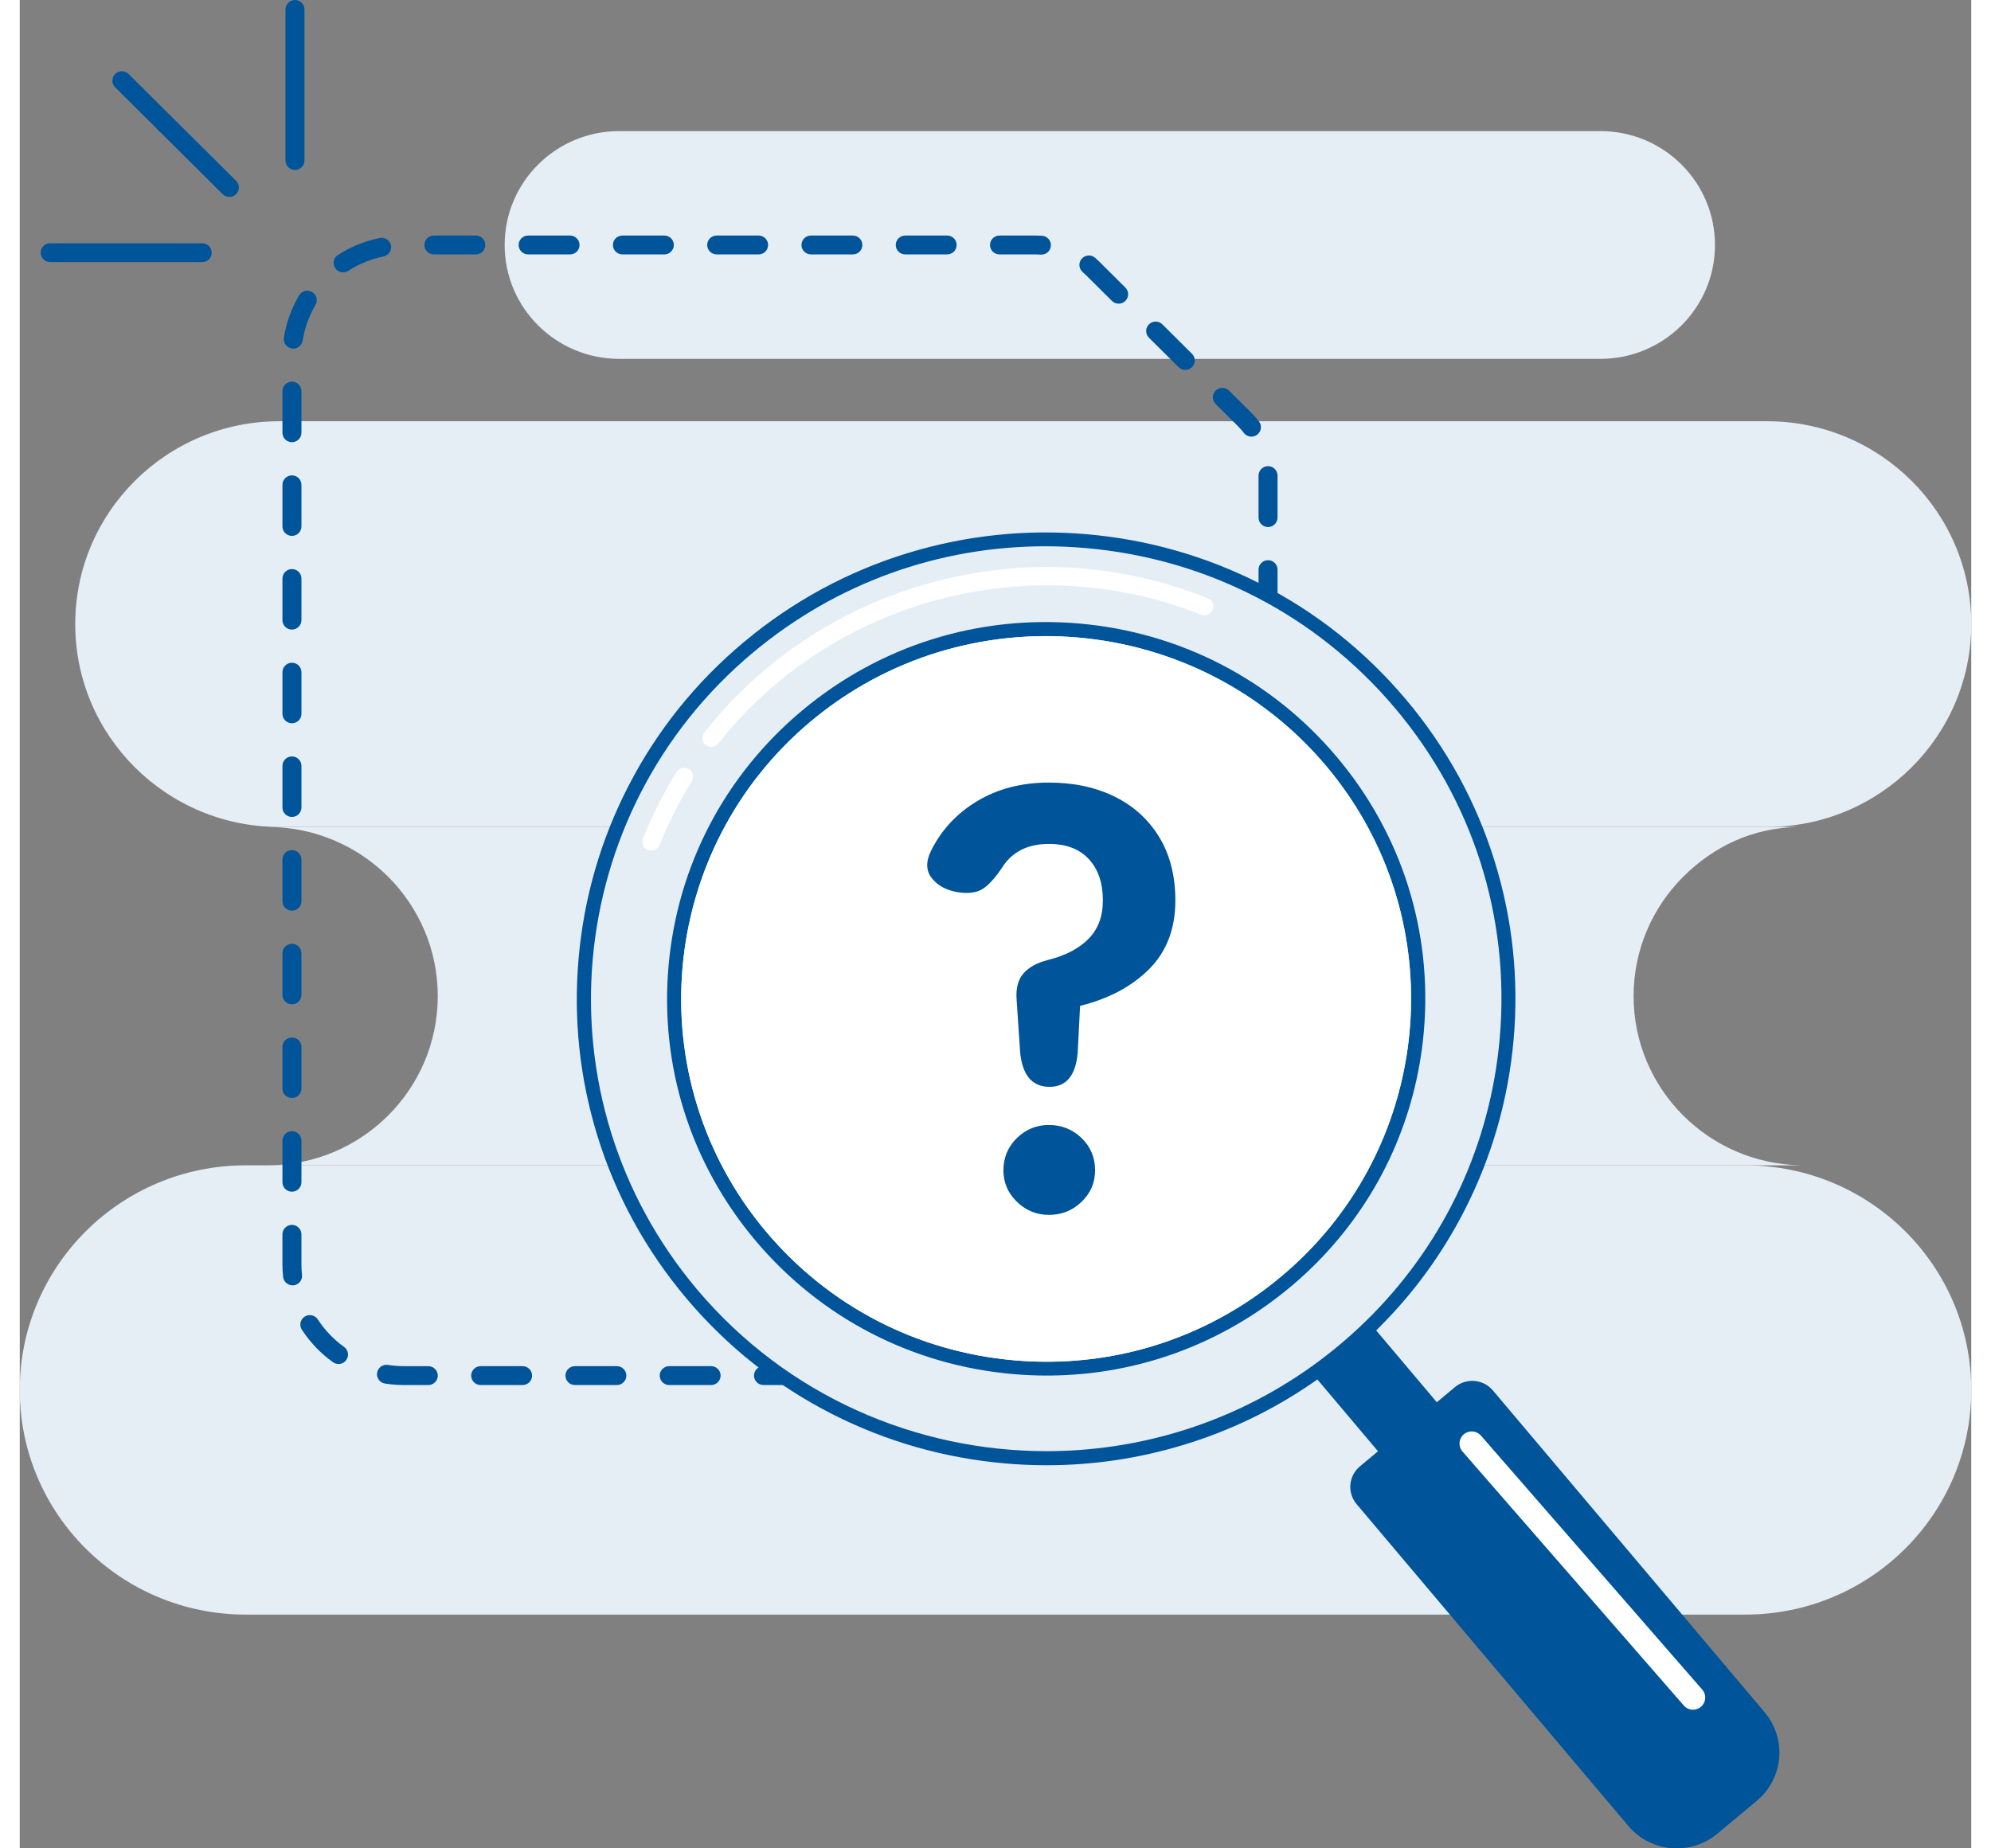 <svg width="140" height="130" viewBox="0 0 190 180" fill="none" xmlns="http://www.w3.org/2000/svg">
    <rect x="0" y="0" width="190" height="180" fill="#808080" stroke="none"/>
    <g clip-path="url(#clip0_1114_57163)">
        <path
            d="M167.992 113.484H22.008C9.853 113.484 0 123.279 0 135.36C0 147.442 9.853 157.237 22.008 157.237H167.992C180.147 157.237 190 147.442 190 135.36C190 123.279 180.147 113.484 167.992 113.484Z"
            fill="#E6EEF5" />
        <path
            d="M25.276 41.023H170.126C181.095 41.023 190 49.875 190 60.778C190 71.681 181.095 80.532 170.126 80.532H25.276C14.307 80.532 5.402 71.681 5.402 60.778C5.402 49.875 14.307 41.023 25.276 41.023Z"
            fill="#E6EEF5" />
        <path
            d="M153.89 12.766H58.37C52.207 12.766 47.211 17.731 47.211 23.857C47.211 29.982 52.207 34.948 58.37 34.948H153.89C160.052 34.948 165.048 29.982 165.048 23.857C165.048 17.731 160.052 12.766 153.89 12.766Z"
            fill="#E6EEF5" />
        <path
            d="M173.441 113.48C173.355 113.484 173.266 113.484 173.178 113.484H24.305C24.275 113.484 24.244 113.484 24.215 113.483C28.756 113.46 32.864 111.619 35.842 108.657C38.842 105.675 40.698 101.556 40.698 97.006C40.698 87.936 33.328 80.581 24.215 80.532C24.244 80.531 24.275 80.531 24.305 80.531H173.176C173.265 80.531 173.09 80.531 173.176 80.535C168.703 80.603 164.924 82.433 161.982 85.357C158.982 88.339 157.126 92.458 157.126 97.008C157.126 106.021 164.406 113.343 173.44 113.481L173.441 113.48Z"
            fill="#E6EEF5" />
        <path
            d="M110.611 134.881H109.125C108.614 134.881 108.201 134.47 108.201 133.962C108.201 133.454 108.614 133.043 109.125 133.043H110.611C111.406 133.043 112.197 132.95 112.964 132.766C113.46 132.647 113.959 132.95 114.079 133.444C114.198 133.937 113.894 134.433 113.397 134.552C112.489 134.769 111.553 134.88 110.611 134.88V134.881ZM104.027 134.881H99.947C99.437 134.881 99.022 134.47 99.022 133.962C99.022 133.454 99.436 133.043 99.947 133.043H104.027C104.538 133.043 104.952 133.454 104.952 133.962C104.952 134.47 104.538 134.881 104.027 134.881ZM94.849 134.881H90.769C90.259 134.881 89.844 134.47 89.844 133.962C89.844 133.454 90.258 133.043 90.769 133.043H94.849C95.359 133.043 95.773 133.454 95.773 133.962C95.773 134.47 95.36 134.881 94.849 134.881ZM85.669 134.881H81.589C81.078 134.881 80.665 134.47 80.665 133.962C80.665 133.454 81.078 133.043 81.589 133.043H85.669C86.18 133.043 86.594 133.454 86.594 133.962C86.594 134.47 86.18 134.881 85.669 134.881ZM76.491 134.881H72.411C71.901 134.881 71.486 134.47 71.486 133.962C71.486 133.454 71.9 133.043 72.411 133.043H76.491C77.001 133.043 77.415 133.454 77.415 133.962C77.415 134.47 77.002 134.881 76.491 134.881ZM67.313 134.881H63.233C62.723 134.881 62.308 134.47 62.308 133.962C62.308 133.454 62.721 133.043 63.233 133.043H67.313C67.822 133.043 68.237 133.454 68.237 133.962C68.237 134.47 67.824 134.881 67.313 134.881ZM58.134 134.881H54.054C53.544 134.881 53.13 134.47 53.13 133.962C53.13 133.454 53.543 133.043 54.054 133.043H58.134C58.644 133.043 59.059 133.454 59.059 133.962C59.059 134.47 58.645 134.881 58.134 134.881ZM48.956 134.881H44.876C44.366 134.881 43.951 134.47 43.951 133.962C43.951 133.454 44.365 133.043 44.876 133.043H48.956C49.466 133.043 49.881 133.454 49.881 133.962C49.881 134.47 49.467 134.881 48.956 134.881ZM39.776 134.881H37.425C36.8 134.881 36.173 134.833 35.56 134.736C35.056 134.657 34.713 134.186 34.792 133.685C34.872 133.183 35.346 132.843 35.849 132.922C36.365 133.003 36.896 133.044 37.425 133.044H39.776C40.286 133.044 40.701 133.455 40.701 133.963C40.701 134.471 40.288 134.883 39.776 134.883V134.881ZM31.035 132.831C30.847 132.831 30.658 132.775 30.494 132.658C29.291 131.793 28.271 130.727 27.466 129.489C27.189 129.063 27.312 128.495 27.741 128.219C28.17 127.943 28.741 128.066 29.018 128.492C29.699 129.538 30.56 130.439 31.577 131.169C31.99 131.466 32.084 132.04 31.785 132.452C31.604 132.701 31.321 132.834 31.035 132.834V132.831ZM117.682 132.299C117.42 132.299 117.161 132.189 116.977 131.975C116.647 131.588 116.693 131.008 117.082 130.68C118.039 129.872 118.825 128.907 119.42 127.812C119.662 127.365 120.222 127.198 120.672 127.439C121.121 127.68 121.29 128.237 121.047 128.684C120.343 129.981 119.412 131.123 118.281 132.081C118.107 132.227 117.894 132.299 117.682 132.299ZM26.559 125.174C26.093 125.174 25.691 124.823 25.641 124.352C25.597 123.94 25.576 123.52 25.574 123.103V120.204C25.574 119.696 25.988 119.284 26.499 119.284C27.01 119.284 27.424 119.696 27.424 120.204V123.103C27.424 123.455 27.443 123.811 27.48 124.16C27.534 124.664 27.165 125.117 26.658 125.169C26.625 125.173 26.593 125.174 26.561 125.174H26.559ZM121.531 124.313C121.522 124.313 121.514 124.313 121.505 124.313C120.995 124.299 120.592 123.876 120.606 123.369C120.609 123.281 120.61 123.192 120.61 123.103V119.339C120.61 118.831 121.024 118.42 121.535 118.42C122.046 118.42 122.459 118.831 122.459 119.339V123.103C122.459 123.209 122.459 123.314 122.456 123.419C122.441 123.918 122.031 124.313 121.532 124.313H121.531ZM26.5 116.054C25.99 116.054 25.576 115.642 25.576 115.134V111.08C25.576 110.573 25.989 110.161 26.5 110.161C27.011 110.161 27.425 110.572 27.425 111.08V115.134C27.425 115.642 27.011 116.054 26.5 116.054ZM121.535 115.189C121.024 115.189 120.61 114.778 120.61 114.27V110.216C120.61 109.708 121.024 109.297 121.535 109.297C122.046 109.297 122.459 109.708 122.459 110.216V114.27C122.459 114.778 122.046 115.189 121.535 115.189ZM26.5 106.93C25.99 106.93 25.576 106.519 25.576 106.011V101.955C25.576 101.449 25.989 101.036 26.5 101.036C27.011 101.036 27.425 101.447 27.425 101.955V106.011C27.425 106.518 27.011 106.93 26.5 106.93ZM121.535 106.066C121.024 106.066 120.61 105.655 120.61 105.147V101.091C120.61 100.584 121.024 100.172 121.535 100.172C122.046 100.172 122.459 100.583 122.459 101.091V105.147C122.459 105.654 122.046 106.066 121.535 106.066ZM26.5 97.805C25.99 97.805 25.576 97.394 25.576 96.886V92.831C25.576 92.324 25.989 91.912 26.5 91.912C27.011 91.912 27.425 92.323 27.425 92.831V96.886C27.425 97.393 27.011 97.805 26.5 97.805ZM121.535 96.942C121.024 96.942 120.61 96.531 120.61 96.023V91.968C120.61 91.461 121.024 91.049 121.535 91.049C122.046 91.049 122.459 91.46 122.459 91.968V96.023C122.459 96.53 122.046 96.942 121.535 96.942ZM26.5 88.682C25.99 88.682 25.576 88.271 25.576 87.763V83.707C25.576 83.201 25.989 82.788 26.5 82.788C27.011 82.788 27.425 83.199 27.425 83.707V87.763C27.425 88.27 27.011 88.682 26.5 88.682ZM121.535 87.819C121.024 87.819 120.61 87.408 120.61 86.9V82.844C120.61 82.338 121.024 81.925 121.535 81.925C122.046 81.925 122.459 82.336 122.459 82.844V86.9C122.459 87.407 122.046 87.819 121.535 87.819ZM26.5 79.558C25.99 79.558 25.576 79.147 25.576 78.639V74.584C25.576 74.077 25.989 73.665 26.5 73.665C27.011 73.665 27.425 74.076 27.425 74.584V78.639C27.425 79.146 27.011 79.558 26.5 79.558ZM121.535 78.696C121.024 78.696 120.61 78.284 120.61 77.776V73.721C120.61 73.214 121.024 72.802 121.535 72.802C122.046 72.802 122.459 73.213 122.459 73.721V77.776C122.459 78.283 122.046 78.696 121.535 78.696ZM26.5 70.435C25.99 70.435 25.576 70.024 25.576 69.516V65.46C25.576 64.954 25.989 64.541 26.5 64.541C27.011 64.541 27.425 64.952 27.425 65.46V69.516C27.425 70.023 27.011 70.435 26.5 70.435ZM121.535 69.571C121.024 69.571 120.61 69.16 120.61 68.652V64.596C120.61 64.089 121.024 63.677 121.535 63.677C122.046 63.677 122.459 64.088 122.459 64.596V68.652C122.459 69.159 122.046 69.571 121.535 69.571ZM26.5 61.312C25.99 61.312 25.576 60.901 25.576 60.392V56.337C25.576 55.83 25.989 55.418 26.5 55.418C27.011 55.418 27.425 55.829 27.425 56.337V60.392C27.425 60.899 27.011 61.312 26.5 61.312ZM121.535 60.447C121.024 60.447 120.61 60.036 120.61 59.528V55.473C120.61 54.966 121.024 54.554 121.535 54.554C122.046 54.554 122.459 54.965 122.459 55.473V59.528C122.459 60.035 122.046 60.447 121.535 60.447ZM26.5 52.188C25.99 52.188 25.576 51.777 25.576 51.269V47.214C25.576 46.707 25.989 46.294 26.5 46.294C27.011 46.294 27.425 46.705 27.425 47.214V51.269C27.425 51.776 27.011 52.188 26.5 52.188ZM121.535 51.324C121.024 51.324 120.61 50.913 120.61 50.405V46.316C120.61 45.809 121.024 45.397 121.535 45.397C122.046 45.397 122.459 45.808 122.459 46.316V50.405C122.459 50.912 122.046 51.324 121.535 51.324ZM26.5 43.063C25.99 43.063 25.576 42.652 25.576 42.144V38.089C25.576 37.582 25.989 37.17 26.5 37.17C27.011 37.17 27.425 37.581 27.425 38.089V42.144C27.425 42.651 27.011 43.063 26.5 43.063ZM119.918 42.522C119.639 42.522 119.364 42.398 119.183 42.161C118.998 41.92 118.794 41.689 118.579 41.474L116.43 39.339C116.069 38.98 116.069 38.398 116.43 38.039C116.791 37.68 117.377 37.68 117.737 38.039L119.886 40.175C120.159 40.447 120.418 40.739 120.653 41.044C120.962 41.447 120.885 42.024 120.48 42.332C120.314 42.46 120.116 42.521 119.919 42.521L119.918 42.522ZM113.478 36.023C113.241 36.023 113.005 35.934 112.824 35.754L109.94 32.887C109.579 32.528 109.579 31.946 109.94 31.587C110.3 31.229 110.886 31.229 111.247 31.587L114.131 34.455C114.492 34.813 114.492 35.395 114.131 35.754C113.952 35.934 113.714 36.023 113.478 36.023ZM26.632 33.948C26.585 33.948 26.537 33.944 26.489 33.936C25.984 33.858 25.64 33.389 25.718 32.887C25.947 31.428 26.445 30.043 27.196 28.767C27.454 28.33 28.021 28.183 28.461 28.439C28.902 28.696 29.049 29.259 28.791 29.697C28.157 30.772 27.738 31.941 27.544 33.17C27.474 33.623 27.079 33.948 26.632 33.948ZM106.988 29.573C106.752 29.573 106.516 29.484 106.335 29.304L103.811 26.795C103.706 26.691 103.594 26.587 103.483 26.489C103.099 26.154 103.061 25.574 103.398 25.192C103.734 24.81 104.319 24.773 104.703 25.108C104.845 25.233 104.985 25.363 105.12 25.496L107.643 28.004C108.004 28.363 108.004 28.945 107.643 29.304C107.464 29.484 107.226 29.573 106.99 29.573H106.988ZM31.484 26.521C31.181 26.521 30.886 26.373 30.709 26.102C30.431 25.677 30.552 25.108 30.981 24.831C32.229 24.025 33.598 23.468 35.052 23.175C35.551 23.074 36.039 23.395 36.142 23.892C36.243 24.39 35.921 24.874 35.42 24.976C34.195 25.224 33.039 25.694 31.988 26.373C31.832 26.474 31.658 26.521 31.485 26.521H31.484ZM99.471 24.796C99.449 24.796 99.426 24.796 99.404 24.794C99.24 24.782 99.071 24.776 98.906 24.776H95.391C94.88 24.776 94.466 24.365 94.466 23.857C94.466 23.349 94.88 22.938 95.391 22.938H98.906C99.115 22.938 99.327 22.945 99.536 22.96C100.045 22.996 100.429 23.437 100.391 23.942C100.357 24.426 99.951 24.795 99.471 24.795V24.796ZM90.292 24.776H86.212C85.701 24.776 85.288 24.365 85.288 23.857C85.288 23.349 85.701 22.938 86.212 22.938H90.292C90.803 22.938 91.217 23.349 91.217 23.857C91.217 24.365 90.803 24.776 90.292 24.776ZM81.113 24.776H77.033C76.523 24.776 76.108 24.365 76.108 23.857C76.108 23.349 76.522 22.938 77.033 22.938H81.113C81.623 22.938 82.037 23.349 82.037 23.857C82.037 24.365 81.624 24.776 81.113 24.776ZM71.934 24.776H67.855C67.345 24.776 66.93 24.365 66.93 23.857C66.93 23.349 67.343 22.938 67.855 22.938H71.934C72.444 22.938 72.859 23.349 72.859 23.857C72.859 24.365 72.446 24.776 71.934 24.776ZM62.756 24.776H58.676C58.166 24.776 57.752 24.365 57.752 23.857C57.752 23.349 58.165 22.938 58.676 22.938H62.756C63.266 22.938 63.681 23.349 63.681 23.857C63.681 24.365 63.267 24.776 62.756 24.776ZM53.578 24.776H49.498C48.988 24.776 48.573 24.365 48.573 23.857C48.573 23.349 48.987 22.938 49.498 22.938H53.578C54.088 22.938 54.502 23.349 54.502 23.857C54.502 24.365 54.089 24.776 53.578 24.776ZM44.4 24.776H40.32C39.81 24.776 39.395 24.365 39.395 23.857C39.395 23.349 39.809 22.938 40.32 22.938H44.4C44.909 22.938 45.324 23.349 45.324 23.857C45.324 24.365 44.911 24.776 44.4 24.776Z"
            fill="#00549A" />
        <path
            d="M141.364 140.579L140.455 141.338L135.639 145.356L132.675 141.848L132.24 141.329L131.802 140.811L126.337 134.338L125.899 133.82L125.459 133.299L120.667 127.623L120.227 127.102L119.789 126.584C119.977 126.458 120.164 126.329 120.352 126.2C121.181 125.616 121.989 124.997 122.775 124.342C123.566 123.685 124.319 123 125.033 122.29C125.196 122.13 125.355 121.967 125.512 121.805L125.953 122.328L126.391 122.849L131.185 128.524L131.623 129.043L132.064 129.564L137.528 136.037L137.963 136.555L138.401 137.071L140.601 139.675L141.363 140.579H141.364Z"
            fill="#00549A" />
        <path
            d="M156.613 177.819L130.158 146.48C129.225 145.375 129.37 143.727 130.482 142.8L139.727 135.088C140.839 134.16 142.497 134.304 143.429 135.41L169.884 166.749C172.069 169.337 171.728 173.194 169.125 175.366L165.28 178.574C162.677 180.745 158.796 180.407 156.612 177.819H156.613Z"
            fill="#00549A" />
        <path
            d="M134.411 68.508C118.432 49.577 90.043 47.108 70.998 62.992C51.955 78.876 49.469 107.096 65.451 126.027C80.471 143.821 106.459 147.071 125.343 134.199C125.531 134.073 125.718 133.944 125.903 133.812C126.088 133.683 126.273 133.549 126.457 133.418C127.273 132.823 128.077 132.196 128.866 131.541C129.652 130.884 130.41 130.206 131.14 129.508C131.303 129.352 131.468 129.198 131.628 129.034C131.791 128.876 131.951 128.716 132.109 128.554C148.138 112.307 149.434 86.301 134.411 68.507V68.508ZM77.08 70.198C92.097 57.674 114.564 59.629 127.163 74.555C138.801 88.341 138.01 108.45 125.988 121.306C125.834 121.471 125.677 121.635 125.517 121.799C125.36 121.961 125.202 122.124 125.038 122.284C124.324 122.994 123.571 123.679 122.78 124.337C121.994 124.992 121.186 125.611 120.357 126.194C120.169 126.323 119.982 126.452 119.794 126.578C119.604 126.705 119.414 126.83 119.224 126.954C112.61 131.218 104.81 133.164 96.832 132.471C87.373 131.646 78.802 127.211 72.698 119.98C60.099 105.056 62.062 82.723 77.079 70.198H77.08Z"
            fill="#E6EEF5" />
        <path
            d="M143.611 83.917C141.816 78.102 138.894 72.774 134.93 68.079C130.963 63.383 126.194 59.597 120.746 56.831C115.486 54.157 109.822 52.542 103.911 52.027C98 51.514 92.139 52.126 86.492 53.85C80.645 55.635 75.285 58.539 70.56 62.48C65.834 66.42 62.025 71.166 59.245 76.579C56.554 81.808 54.93 87.437 54.412 93.313C53.893 99.189 54.511 105.015 56.246 110.628C58.041 116.44 60.963 121.769 64.927 126.466C68.892 131.161 73.664 134.945 79.112 137.714C84.372 140.386 90.035 142.001 95.946 142.515C97.295 142.635 98.643 142.692 99.985 142.692C104.521 142.692 109.008 142.023 113.366 140.692C117.806 139.338 121.965 137.337 125.78 134.726C125.968 134.599 126.152 134.47 126.337 134.336C126.522 134.207 126.707 134.076 126.891 133.942C127.71 133.344 128.514 132.719 129.298 132.064C130.083 131.409 130.841 130.732 131.574 130.035C131.74 129.88 131.903 129.723 132.065 129.562C132.226 129.404 132.387 129.244 132.545 129.082C135.796 125.804 138.5 122.078 140.613 117.967C143.303 112.736 144.928 107.106 145.445 101.23C145.962 95.354 145.344 89.528 143.611 83.918V83.917ZM144.092 101.113C143.188 111.37 138.82 120.782 131.669 128.044C131.51 128.204 131.35 128.364 131.187 128.522C131.026 128.681 130.862 128.839 130.699 128.995C129.968 129.697 129.208 130.374 128.424 131.029C127.636 131.686 126.833 132.309 126.013 132.903C125.83 133.037 125.647 133.168 125.459 133.297C125.274 133.429 125.087 133.557 124.899 133.684C117.348 138.809 108.636 141.321 99.962 141.321C87.3 141.319 74.722 135.971 65.966 125.597C50.254 106.984 52.706 79.132 71.431 63.514C79.489 56.794 89.456 53.2 99.852 53.2C101.156 53.2 102.472 53.258 103.792 53.373C115.589 54.4 126.274 59.93 133.887 68.947C141.499 77.963 145.122 89.388 144.09 101.114L144.092 101.113Z"
            fill="#00549A" />
        <path
            d="M127.683 74.121C114.821 58.887 91.974 56.9 76.645 69.684C61.317 82.466 59.32 105.182 72.179 120.416C84.078 134.516 104.532 137.268 119.663 127.476C119.855 127.352 120.043 127.224 120.233 127.098C120.42 126.971 120.608 126.845 120.793 126.711C121.62 126.133 122.428 125.514 123.219 124.856C124.007 124.199 124.76 123.513 125.479 122.806C125.639 122.646 125.801 122.483 125.959 122.324C126.118 122.159 126.274 121.997 126.431 121.831C138.76 108.718 139.583 88.221 127.683 74.121ZM125.989 121.307C125.835 121.472 125.678 121.637 125.517 121.8C125.361 121.962 125.203 122.126 125.038 122.285C124.324 122.995 123.572 123.68 122.781 124.338C121.995 124.993 121.187 125.612 120.357 126.195C120.17 126.324 119.982 126.453 119.795 126.58C119.605 126.706 119.415 126.831 119.225 126.955C112.611 131.22 104.811 133.165 96.833 132.472C87.374 131.647 78.803 127.213 72.699 119.981C60.099 105.057 62.063 82.724 77.079 70.2C92.097 57.676 114.563 59.63 127.163 74.557C138.8 88.342 138.009 108.451 125.987 121.307H125.989Z"
            fill="#FCFCFC" />
        <path
            d="M128.205 73.687C121.868 66.178 112.968 61.577 103.148 60.721C93.327 59.866 83.761 62.865 76.209 69.164C68.657 75.464 64.025 84.311 63.167 94.072C62.307 103.834 65.324 113.345 71.661 120.85C77.999 128.356 86.896 132.961 96.716 133.815C97.816 133.91 98.909 133.958 99.998 133.958C107.18 133.958 114.119 131.897 120.107 127.995C120.297 127.871 120.487 127.746 120.675 127.617C120.862 127.491 121.05 127.362 121.235 127.23C122.064 126.647 122.872 126.027 123.658 125.372C124.444 124.717 125.199 124.034 125.921 123.324C126.081 123.166 126.243 123.004 126.4 122.844C126.56 122.682 126.72 122.517 126.874 122.354C132.523 116.385 135.971 108.755 136.702 100.468C137.56 90.706 134.546 81.194 128.208 73.69L128.205 73.687ZM96.835 132.471C87.375 131.646 78.804 127.211 72.7 119.98C60.101 105.056 62.064 82.722 77.081 70.198C92.098 57.674 114.564 59.629 127.164 74.555C138.801 88.341 138.01 108.45 125.989 121.306C125.835 121.471 125.678 121.635 125.517 121.799C125.361 121.961 125.203 122.124 125.038 122.284C124.324 122.993 123.572 123.679 122.781 124.336C121.995 124.991 121.187 125.61 120.357 126.194C120.17 126.323 119.982 126.452 119.795 126.578C119.605 126.704 119.415 126.829 119.225 126.953C112.611 131.218 104.811 133.164 96.833 132.471H96.835Z"
            fill="#00549A" />
        <path
            d="M125.986 121.312C125.832 121.477 125.676 121.641 125.515 121.805C125.358 121.967 125.201 122.13 125.036 122.29C124.322 123 123.57 123.685 122.778 124.343C121.993 124.997 121.185 125.617 120.355 126.2C120.168 126.329 119.98 126.458 119.793 126.584C119.603 126.711 119.413 126.836 119.222 126.96C112.609 131.224 104.808 133.17 96.831 132.477C87.371 131.652 78.8 127.217 72.697 119.986C60.097 105.062 62.061 82.729 77.077 70.204C92.095 57.68 114.561 59.635 127.16 74.561C138.798 88.347 138.007 108.456 125.985 121.312H125.986Z"
            fill="white" />
        <path
            d="M162.912 166.5C162.579 166.5 162.248 166.362 162.013 166.091L140.466 141.354C140.036 140.86 140.09 140.115 140.587 139.687C141.084 139.259 141.834 139.313 142.264 139.807L163.811 164.544C164.241 165.038 164.187 165.783 163.69 166.211C163.465 166.405 163.188 166.5 162.912 166.5Z"
            fill="white" />
        <path
            d="M67.333 72.732C67.146 72.732 66.957 72.672 66.798 72.548C66.42 72.255 66.353 71.711 66.65 71.335C69.439 67.794 72.775 64.736 76.562 62.244C80.294 59.788 84.375 57.941 88.69 56.754C97.664 54.285 106.989 54.802 115.656 58.251C116.102 58.428 116.319 58.931 116.14 59.374C115.962 59.817 115.456 60.033 115.01 59.856C98.377 53.239 79.053 58.398 68.018 72.403C67.847 72.62 67.591 72.733 67.333 72.733V72.732Z"
            fill="white" />
        <path
            d="M61.482 82.842C61.374 82.842 61.265 82.822 61.16 82.78C60.714 82.602 60.497 82.099 60.676 81.656C61.58 79.409 62.68 77.236 63.947 75.192C64.198 74.786 64.734 74.659 65.142 74.91C65.551 75.16 65.678 75.692 65.426 76.098C64.213 78.058 63.157 80.144 62.29 82.3C62.154 82.637 61.828 82.842 61.483 82.842H61.482Z"
            fill="white" />
        <path
            d="M26.796 16.55C26.286 16.55 25.871 16.139 25.871 15.631V0.919C25.871 0.412 26.285 0 26.796 0C27.307 0 27.72 0.411 27.72 0.919V15.633C27.72 16.139 27.307 16.552 26.796 16.552V16.55Z"
            fill="#00549A" />
        <path
            d="M20.41 19.179C20.174 19.179 19.938 19.09 19.757 18.91L9.29 8.506C8.929 8.147 8.929 7.565 9.29 7.207C9.651 6.848 10.237 6.848 10.598 7.207L21.064 17.61C21.425 17.969 21.425 18.551 21.064 18.91C20.883 19.09 20.646 19.179 20.41 19.179Z"
            fill="#00549A" />
        <path
            d="M17.766 25.526H2.964C2.454 25.526 2.039 25.115 2.039 24.607C2.039 24.099 2.453 23.688 2.964 23.688H17.766C18.275 23.688 18.69 24.099 18.69 24.607C18.69 25.115 18.277 25.526 17.766 25.526Z"
            fill="#00549A" />
        <path
            d="M100.262 105.842C98.59 105.842 97.637 104.74 97.403 102.537L97.054 97.319C96.975 96.236 97.2 95.396 97.724 94.796C98.249 94.197 99.037 93.762 100.087 93.492C101.798 93.066 103.12 92.381 104.054 91.432C104.988 90.485 105.454 89.239 105.454 87.692C105.454 85.992 104.997 84.648 104.084 83.662C103.169 82.677 101.876 82.184 100.204 82.184C98.104 82.184 96.567 82.977 95.595 84.561C94.855 85.643 94.195 86.339 93.611 86.648C93.028 86.958 92.25 87.035 91.277 86.88C90.188 86.688 89.361 86.233 88.798 85.518C88.234 84.803 88.204 83.924 88.71 82.88C89.721 80.831 91.227 79.207 93.232 78.008C95.234 76.811 97.558 76.211 100.203 76.211C102.613 76.211 104.742 76.665 106.59 77.573C108.437 78.482 109.886 79.797 110.936 81.516C111.987 83.237 112.511 85.296 112.511 87.692C112.511 90.438 111.664 92.66 109.973 94.361C108.282 96.062 106.036 97.26 103.235 97.956L103.001 102.537C102.806 104.74 101.893 105.842 100.259 105.842H100.262ZM100.203 118.31C98.997 118.31 97.957 117.885 97.082 117.035C96.207 116.185 95.77 115.159 95.77 113.961C95.77 112.762 96.207 111.68 97.082 110.829C97.957 109.979 98.997 109.554 100.203 109.554C101.409 109.554 102.507 109.981 103.382 110.829C104.257 111.68 104.695 112.724 104.695 113.961C104.695 115.198 104.257 116.185 103.382 117.035C102.508 117.885 101.447 118.31 100.203 118.31Z"
            fill="#00549A" />
    </g>
    <defs>
        <clipPath id="clip0_1114_57163">
            <rect width="190" height="180" fill="white" />
        </clipPath>
    </defs>
</svg>

